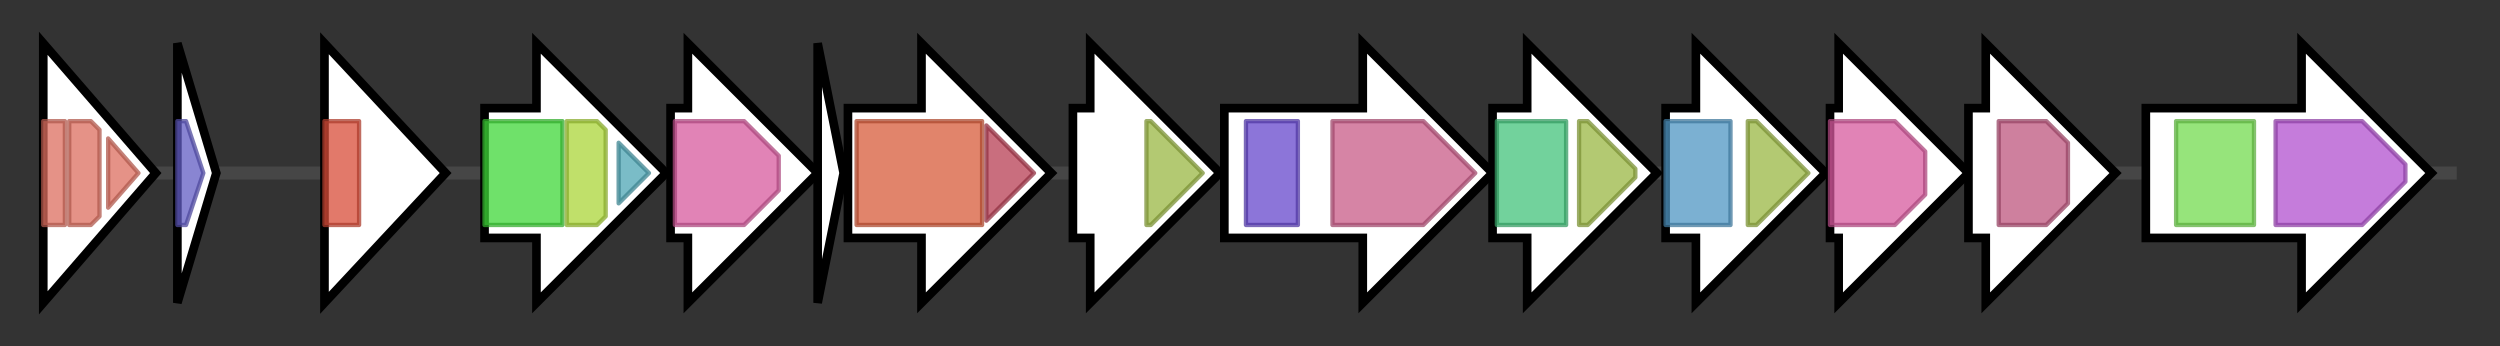 <svg version="1.1" baseProfile="full" xmlns="http://www.w3.org/2000/svg" width="577.867" height="80">
	<rect width="100%" height="100%" fill="#333333" stroke="none"/>
	<g>
		<line x1="10" y1="40.0" x2="567.867" y2="40.0" style="stroke:rgb(70,70,70); stroke-width:3 "/>
		<g>
			<title>rpsA
RpsA</title>
			<polygon class="rpsA
RpsA" points="10,10 36,40 10,70" fill="rgb(255,255,255)" fill-opacity="1.0" stroke="rgb(0,0,0)" stroke-width="2"  />
			<g>
				<title>S1 (PF00575)
"S1 RNA binding domain"</title>
				<rect class="PF00575" x="10" y="28" stroke-linejoin="round" width="5" height="24" fill="rgb(220,110,95)" stroke="rgb(176,88,76)" stroke-width="1" opacity="0.75" />
			</g>
			<g>
				<title>S1 (PF00575)
"S1 RNA binding domain"</title>
				<polygon class="PF00575" points="16,28 21,28 23,30 23,50 21,52 16,52" stroke-linejoin="round" width="7" height="24" fill="rgb(220,110,95)" stroke="rgb(176,88,76)" stroke-width="1" opacity="0.75" />
			</g>
			<g>
				<title>S1 (PF00575)
"S1 RNA binding domain"</title>
				<polygon class="PF00575" points="25,32 32,40 32,40 25,48" stroke-linejoin="round" width="7" height="24" fill="rgb(220,110,95)" stroke="rgb(176,88,76)" stroke-width="1" opacity="0.75" />
			</g>
		</g>
		<g>
			<title>
Ihf-Beta</title>
			<polygon class="
Ihf-Beta" points="41,10 50,40 41,70" fill="rgb(255,255,255)" fill-opacity="1.0" stroke="rgb(0,0,0)" stroke-width="2"  />
			<g>
				<title>Bac_DNA_binding (PF00216)
"Bacterial DNA-binding protein"</title>
				<polygon class="PF00216" points="41,28 43,28 47,40 43,52 41,52" stroke-linejoin="round" width="9" height="24" fill="rgb(98,92,195)" stroke="rgb(78,73,156)" stroke-width="1" opacity="0.75" />
			</g>
		</g>
		<g>
			<title>wzz
Wzz</title>
			<polygon class="wzz
Wzz" points="75,10 103,40 75,70" fill="rgb(255,255,255)" fill-opacity="1.0" stroke="rgb(0,0,0)" stroke-width="2"  />
			<g>
				<title>Wzz (PF02706)
"Chain length determinant protein"</title>
				<rect class="PF02706" x="75" y="28" stroke-linejoin="round" width="8" height="24" fill="rgb(216,77,57)" stroke="rgb(172,61,45)" stroke-width="1" opacity="0.75" />
			</g>
		</g>
		<g>
			<title>wbpO
WbpO</title>
			<polygon class="wbpO
WbpO" points="112,25 124,25 124,10 154,40 124,70 124,55 112,55" fill="rgb(255,255,255)" fill-opacity="1.0" stroke="rgb(0,0,0)" stroke-width="2"  />
			<g>
				<title>UDPG_MGDP_dh_N (PF03721)
"UDP-glucose/GDP-mannose dehydrogenase family, NAD binding domain"</title>
				<rect class="PF03721" x="112" y="28" stroke-linejoin="round" width="18" height="24" fill="rgb(63,215,56)" stroke="rgb(50,172,44)" stroke-width="1" opacity="0.75" />
			</g>
			<g>
				<title>UDPG_MGDP_dh (PF00984)
"UDP-glucose/GDP-mannose dehydrogenase family, central domain"</title>
				<polygon class="PF00984" points="131,28 138,28 140,30 140,50 138,52 131,52" stroke-linejoin="round" width="9" height="24" fill="rgb(171,213,56)" stroke="rgb(136,170,44)" stroke-width="1" opacity="0.75" />
			</g>
			<g>
				<title>UDPG_MGDP_dh_C (PF03720)
"UDP-glucose/GDP-mannose dehydrogenase family, UDP binding domain"</title>
				<polygon class="PF03720" points="143,33 150,40 143,47" stroke-linejoin="round" width="10" height="24" fill="rgb(78,165,180)" stroke="rgb(62,132,144)" stroke-width="1" opacity="0.75" />
			</g>
		</g>
		<g>
			<title>wbpP
WbpP</title>
			<polygon class="wbpP
WbpP" points="155,25 159,25 159,10 189,40 159,70 159,55 155,55" fill="rgb(255,255,255)" fill-opacity="1.0" stroke="rgb(0,0,0)" stroke-width="2"  />
			<g>
				<title>Epimerase (PF01370)
"NAD dependent epimerase/dehydratase family"</title>
				<polygon class="PF01370" points="156,28 172,28 180,36 180,44 172,52 156,52" stroke-linejoin="round" width="24" height="24" fill="rgb(215,89,157)" stroke="rgb(172,71,125)" stroke-width="1" opacity="0.75" />
			</g>
		</g>
		<g>
			<title>wbpQ
WbpQ</title>
			<polygon class="wbpQ
WbpQ" points="189,10 195,40 189,70" fill="rgb(255,255,255)" fill-opacity="1.0" stroke="rgb(0,0,0)" stroke-width="2"  />
		</g>
		<g>
			<title>wzx
Wzx</title>
			<polygon class="wzx
Wzx" points="196,25 213,25 213,10 243,40 213,70 213,55 196,55" fill="rgb(255,255,255)" fill-opacity="1.0" stroke="rgb(0,0,0)" stroke-width="2"  />
			<g>
				<title>Polysacc_synt_3 (PF13440)
"Polysaccharide biosynthesis protein"</title>
				<rect class="PF13440" x="198" y="28" stroke-linejoin="round" width="29" height="24" fill="rgb(215,91,58)" stroke="rgb(172,72,46)" stroke-width="1" opacity="0.75" />
			</g>
			<g>
				<title>Polysacc_synt_C (PF14667)
"Polysaccharide biosynthesis C-terminal domain"</title>
				<polygon class="PF14667" points="228,29 239,40 228,51" stroke-linejoin="round" width="13" height="24" fill="rgb(183,62,83)" stroke="rgb(146,49,66)" stroke-width="1" opacity="0.75" />
			</g>
		</g>
		<g>
			<title>wbpR
WbpR</title>
			<polygon class="wbpR
WbpR" points="248,25 252,25 252,10 282,40 252,70 252,55 248,55" fill="rgb(255,255,255)" fill-opacity="1.0" stroke="rgb(0,0,0)" stroke-width="2"  />
			<g>
				<title>Glyco_trans_1_4 (PF13692)
"Glycosyl transferases group 1"</title>
				<polygon class="PF13692" points="265,28 266,28 278,40 278,40 266,52 265,52" stroke-linejoin="round" width="13" height="24" fill="rgb(154,183,67)" stroke="rgb(123,146,53)" stroke-width="1" opacity="0.75" />
			</g>
		</g>
		<g>
			<title>wbpS
WbpS</title>
			<polygon class="wbpS
WbpS" points="283,25 315,25 315,10 345,40 315,70 315,55 283,55" fill="rgb(255,255,255)" fill-opacity="1.0" stroke="rgb(0,0,0)" stroke-width="2"  />
			<g>
				<title>GATase_7 (PF13537)
"Glutamine amidotransferase domain"</title>
				<rect class="PF13537" x="288" y="28" stroke-linejoin="round" width="12" height="24" fill="rgb(102,71,204)" stroke="rgb(81,56,163)" stroke-width="1" opacity="0.75" />
			</g>
			<g>
				<title>Asn_synthase (PF00733)
"Asparagine synthase"</title>
				<polygon class="PF00733" points="308,28 329,28 341,40 329,52 308,52" stroke-linejoin="round" width="37" height="24" fill="rgb(200,91,135)" stroke="rgb(160,72,108)" stroke-width="1" opacity="0.75" />
			</g>
		</g>
		<g>
			<title>wbpT
WbpT</title>
			<polygon class="wbpT
WbpT" points="345,25 353,25 353,10 383,40 353,70 353,55 345,55" fill="rgb(255,255,255)" fill-opacity="1.0" stroke="rgb(0,0,0)" stroke-width="2"  />
			<g>
				<title>Glyco_transf_4 (PF13439)
"Glycosyltransferase Family 4"</title>
				<rect class="PF13439" x="346" y="28" stroke-linejoin="round" width="16" height="24" fill="rgb(67,194,123)" stroke="rgb(53,155,98)" stroke-width="1" opacity="0.75" />
			</g>
			<g>
				<title>Glyco_trans_1_4 (PF13692)
"Glycosyl transferases group 1"</title>
				<polygon class="PF13692" points="365,28 367,28 378,39 378,41 367,52 365,52" stroke-linejoin="round" width="13" height="24" fill="rgb(154,183,67)" stroke="rgb(123,146,53)" stroke-width="1" opacity="0.75" />
			</g>
		</g>
		<g>
			<title>wbpU
WbpU</title>
			<polygon class="wbpU
WbpU" points="385,25 392,25 392,10 422,40 392,70 392,55 385,55" fill="rgb(255,255,255)" fill-opacity="1.0" stroke="rgb(0,0,0)" stroke-width="2"  />
			<g>
				<title>Glyco_trans_4_2 (PF13477)
"Glycosyl transferase 4-like"</title>
				<rect class="PF13477" x="385" y="28" stroke-linejoin="round" width="15" height="24" fill="rgb(79,149,194)" stroke="rgb(63,119,155)" stroke-width="1" opacity="0.75" />
			</g>
			<g>
				<title>Glyco_trans_1_4 (PF13692)
"Glycosyl transferases group 1"</title>
				<polygon class="PF13692" points="404,28 406,28 418,40 418,40 406,52 404,52" stroke-linejoin="round" width="14" height="24" fill="rgb(154,183,67)" stroke="rgb(123,146,53)" stroke-width="1" opacity="0.75" />
			</g>
		</g>
		<g>
			<title>wbpV
WbpV</title>
			<polygon class="wbpV
WbpV" points="423,25 425,25 425,10 455,40 425,70 425,55 423,55" fill="rgb(255,255,255)" fill-opacity="1.0" stroke="rgb(0,0,0)" stroke-width="2"  />
			<g>
				<title>Epimerase (PF01370)
"NAD dependent epimerase/dehydratase family"</title>
				<polygon class="PF01370" points="423,28 438,28 445,35 445,45 438,52 423,52" stroke-linejoin="round" width="22" height="24" fill="rgb(215,89,157)" stroke="rgb(172,71,125)" stroke-width="1" opacity="0.75" />
			</g>
		</g>
		<g>
			<title>wbpL
WbpL</title>
			<polygon class="wbpL
WbpL" points="455,25 459,25 459,10 489,40 459,70 459,55 455,55" fill="rgb(255,255,255)" fill-opacity="1.0" stroke="rgb(0,0,0)" stroke-width="2"  />
			<g>
				<title>Glycos_transf_4 (PF00953)
"Glycosyl transferase family 4"</title>
				<polygon class="PF00953" points="462,28 473,28 478,33 478,47 473,52 462,52" stroke-linejoin="round" width="16" height="24" fill="rgb(189,86,126)" stroke="rgb(151,68,100)" stroke-width="1" opacity="0.75" />
			</g>
		</g>
		<g>
			<title>wbpM
WbpM</title>
			<polygon class="wbpM
WbpM" points="496,25 532,25 532,10 562,40 532,70 532,55 496,55" fill="rgb(255,255,255)" fill-opacity="1.0" stroke="rgb(0,0,0)" stroke-width="2"  />
			<g>
				<title>CoA_binding_3 (PF13727)
"CoA-binding domain"</title>
				<rect class="PF13727" x="503" y="28" stroke-linejoin="round" width="18" height="24" fill="rgb(115,219,79)" stroke="rgb(92,175,63)" stroke-width="1" opacity="0.75" />
			</g>
			<g>
				<title>Polysacc_synt_2 (PF02719)
"Polysaccharide biosynthesis protein"</title>
				<polygon class="PF02719" points="526,28 546,28 556,38 556,42 546,52 526,52" stroke-linejoin="round" width="30" height="24" fill="rgb(177,81,206)" stroke="rgb(141,64,164)" stroke-width="1" opacity="0.75" />
			</g>
		</g>
	</g>
</svg>
